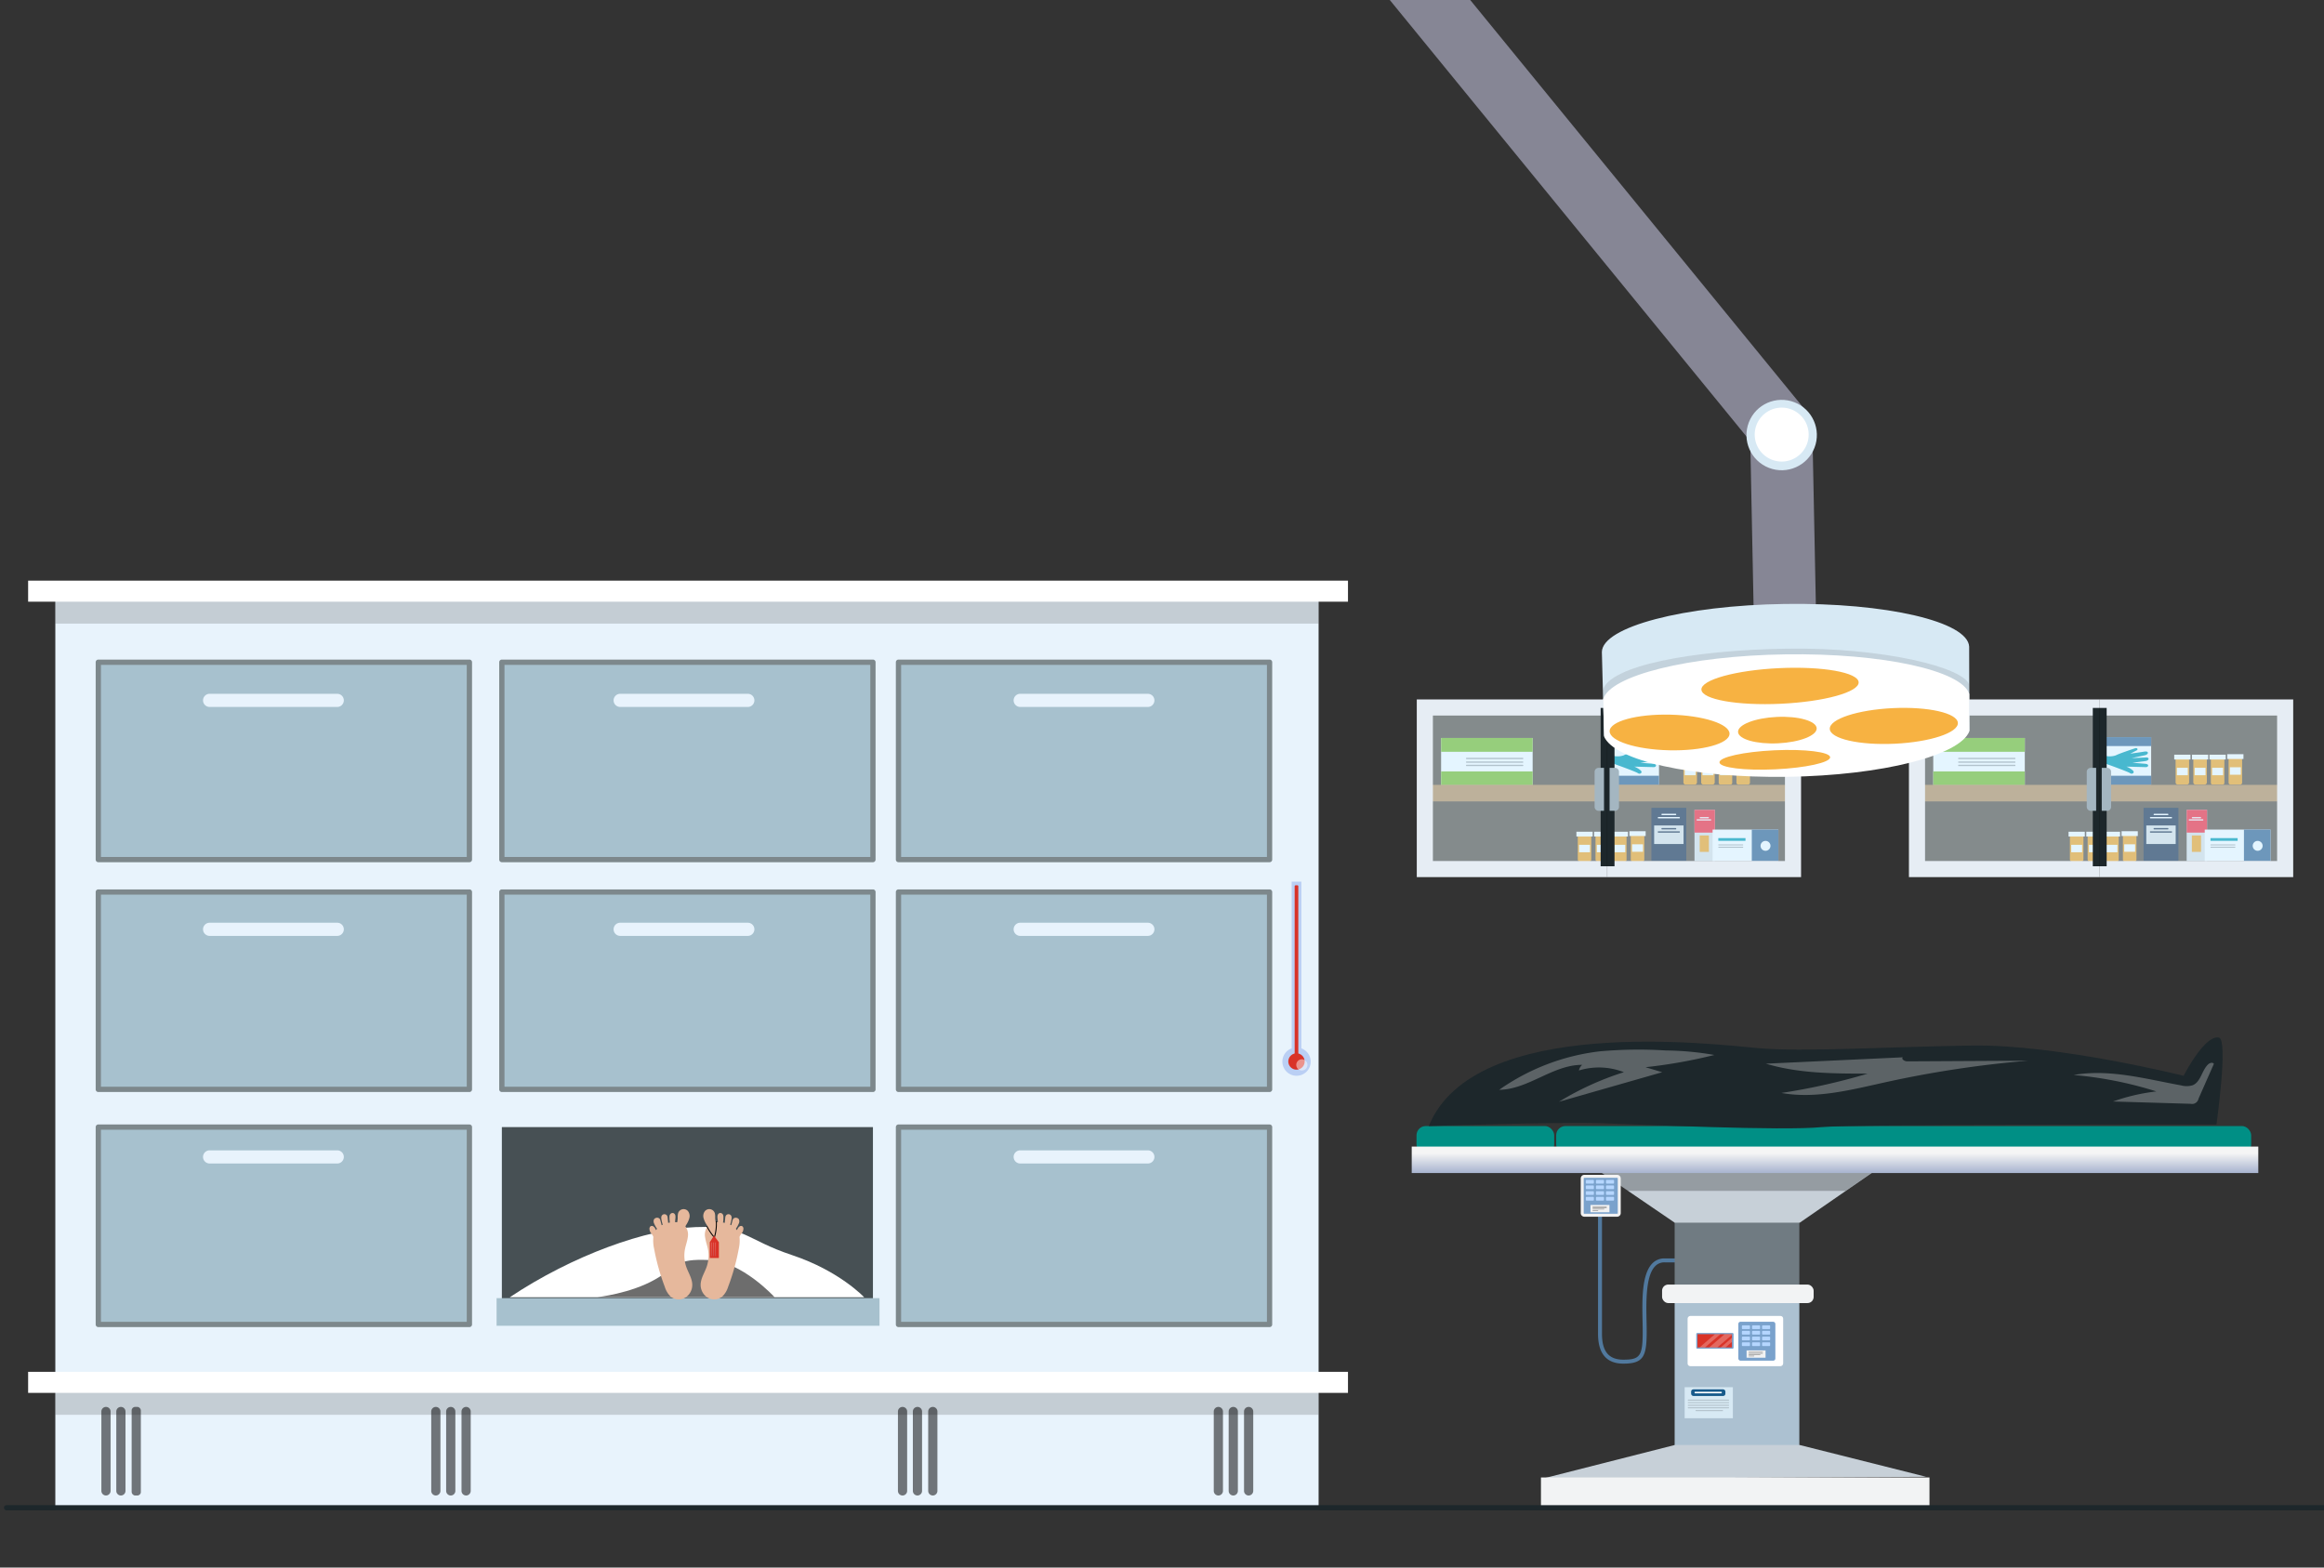 <svg xmlns="http://www.w3.org/2000/svg" xmlns:xlink="http://www.w3.org/1999/xlink" width="587" height="396" viewBox="0 0 587 396">
  <rect x="0" y="0" width="587" height="396" fill="#333333" stroke="none"/>
  <defs>
    <clipPath id="clip-path">
      <rect id="Rectángulo_34025" data-name="Rectángulo 34025" width="587" height="396" transform="translate(844.926 66)" fill="#fff" stroke="#707070" stroke-width="1"/>
    </clipPath>
    <linearGradient id="linear-gradient" x1="0.5" x2="0.5" y2="1" gradientUnits="objectBoundingBox">
      <stop offset="0" stop-color="#f5f5f5"/>
      <stop offset="0.25" stop-color="#f5f5f5"/>
      <stop offset="1" stop-color="#a7b3cf"/>
    </linearGradient>
    <clipPath id="clip-path-2">
      <rect id="Rectángulo_33954" data-name="Rectángulo 33954" width="8.696" height="3.35" fill="none"/>
    </clipPath>
  </defs>
  <g id="Enmascarar_grupo_114" data-name="Enmascarar grupo 114" transform="translate(-844.926 -66)" clip-path="url(#clip-path)">
    <g id="Grupo_91815" data-name="Grupo 91815" transform="translate(793.53 -115.81)">
      <g id="Grupo_91768" data-name="Grupo 91768" transform="translate(533.558 358.502)">
        <rect id="Rectángulo_33829" data-name="Rectángulo 33829" width="92.992" height="40.818" transform="translate(2.034 2.033)" fill="#736357"/>
        <g id="Grupo_91754" data-name="Grupo 91754" transform="translate(59.261 27.383)">
          <rect id="Rectángulo_33830" data-name="Rectángulo 33830" width="8.809" height="13.453" fill="#3d4a60"/>
          <rect id="Rectángulo_33831" data-name="Rectángulo 33831" width="7.425" height="4.684" transform="translate(0.692 4.453)" fill="#e6e6e6"/>
          <rect id="Rectángulo_33832" data-name="Rectángulo 33832" width="3.726" height="0.346" rx="0.128" transform="translate(2.542 1.502)" fill="#fff"/>
          <rect id="Rectángulo_33833" data-name="Rectángulo 33833" width="5.569" height="0.346" rx="0.128" transform="translate(1.62 2.319)" fill="#fff"/>
          <path id="Rectángulo_33834" data-name="Rectángulo 33834" d="M.128,0H3.6a.128.128,0,0,1,.128.128V.218A.128.128,0,0,1,3.6.346H.127A.127.127,0,0,1,0,.219V.128A.128.128,0,0,1,.128,0Z" transform="translate(2.542 5.105)" fill="#3d4a60"/>
          <path id="Rectángulo_33835" data-name="Rectángulo 33835" d="M.127,0H5.442a.128.128,0,0,1,.128.128V.218a.128.128,0,0,1-.128.128H.128A.128.128,0,0,1,0,.218V.127A.127.127,0,0,1,.127,0Z" transform="translate(1.62 5.922)" fill="#3d4a60"/>
        </g>
        <g id="Grupo_91755" data-name="Grupo 91755" transform="translate(70.147 27.892)">
          <rect id="Rectángulo_33836" data-name="Rectángulo 33836" width="5.15" height="12.945" fill="#e6e6e6"/>
          <rect id="Rectángulo_33837" data-name="Rectángulo 33837" width="5.15" height="5.749" fill="#ff404e"/>
          <rect id="Rectángulo_33838" data-name="Rectángulo 33838" width="2.315" height="0.293" rx="0.108" transform="translate(1.317 1.836)" fill="#fff"/>
          <rect id="Rectángulo_33839" data-name="Rectángulo 33839" width="3.683" height="0.293" rx="0.108" transform="translate(0.529 2.385)" fill="#fff"/>
          <rect id="Rectángulo_33840" data-name="Rectángulo 33840" width="2.315" height="4.147" transform="translate(1.317 6.472)" fill="#fbb03b"/>
          <rect id="Rectángulo_33841" data-name="Rectángulo 33841" width="16.614" height="7.97" transform="translate(4.571 4.984)" fill="#fff"/>
          <rect id="Rectángulo_33842" data-name="Rectángulo 33842" width="6.714" height="7.974" transform="translate(14.472 4.975)" fill="#50759b"/>
          <rect id="Rectángulo_33843" data-name="Rectángulo 33843" width="6.863" height="0.692" transform="translate(6.015 7.138)" fill="#1ba5b8"/>
          <path id="Trazado_150739" data-name="Trazado 150739" d="M483.638,358.865a1.251,1.251,0,1,0-1.251,1.258A1.255,1.255,0,0,0,483.638,358.865Z" transform="translate(-464.449 -349.778)" fill="#fff"/>
          <rect id="Rectángulo_33844" data-name="Rectángulo 33844" width="6.281" height="0.215" rx="0.079" transform="translate(6.015 8.748)" opacity="0.34"/>
          <rect id="Rectángulo_33845" data-name="Rectángulo 33845" width="6.281" height="0.215" rx="0.079" transform="translate(6.015 9.347)" opacity="0.34"/>
        </g>
        <g id="Grupo_91756" data-name="Grupo 91756" transform="translate(6.144 9.732)">
          <rect id="Rectángulo_33846" data-name="Rectángulo 33846" width="23.121" height="11.936" fill="#fff"/>
          <rect id="Rectángulo_33847" data-name="Rectángulo 33847" width="23.121" height="3.494" fill="#8cc63f"/>
          <rect id="Rectángulo_33848" data-name="Rectángulo 33848" width="23.121" height="3.494" transform="translate(0 8.455)" fill="#8cc63f"/>
          <rect id="Rectángulo_33849" data-name="Rectángulo 33849" width="14.464" height="0.333" rx="0.123" transform="translate(6.289 5.011)" opacity="0.29"/>
          <rect id="Rectángulo_33850" data-name="Rectángulo 33850" width="14.464" height="0.333" rx="0.123" transform="translate(6.289 5.936)" opacity="0.29"/>
          <rect id="Rectángulo_33851" data-name="Rectángulo 33851" width="14.464" height="0.333" rx="0.123" transform="translate(6.289 6.768)" opacity="0.29"/>
        </g>
        <g id="Grupo_91761" data-name="Grupo 91761" transform="translate(67.009 13.831)">
          <g id="Grupo_91757" data-name="Grupo 91757" transform="translate(13.388)">
            <path id="Rectángulo_33852" data-name="Rectángulo 33852" d="M0,0H3.418a0,0,0,0,1,0,0V6.164a.486.486,0,0,1-.486.486H.486A.486.486,0,0,1,0,6.164V0A0,0,0,0,1,0,0Z" transform="translate(0.342 1.028)" fill="#fbb03b"/>
            <rect id="Rectángulo_33853" data-name="Rectángulo 33853" width="4.101" height="1.212" fill="#fff"/>
            <rect id="Rectángulo_33854" data-name="Rectángulo 33854" width="2.755" height="1.885" transform="translate(0.673 3.304)" fill="#fff"/>
          </g>
          <g id="Grupo_91758" data-name="Grupo 91758" transform="translate(8.907 0.127)">
            <path id="Rectángulo_33855" data-name="Rectángulo 33855" d="M0,0H3.418a0,0,0,0,1,0,0V6.222a.427.427,0,0,1-.427.427H.427A.427.427,0,0,1,0,6.222V0A0,0,0,0,1,0,0Z" transform="translate(0.342 0.901)" fill="#fbb03b"/>
            <rect id="Rectángulo_33856" data-name="Rectángulo 33856" width="4.101" height="1.212" fill="#fff"/>
            <rect id="Rectángulo_33857" data-name="Rectángulo 33857" width="2.755" height="1.885" transform="translate(0.673 3.304)" fill="#fff"/>
          </g>
          <g id="Grupo_91759" data-name="Grupo 91759" transform="translate(4.48 0.127)">
            <path id="Rectángulo_33858" data-name="Rectángulo 33858" d="M0,0H3.418a0,0,0,0,1,0,0V6.1a.545.545,0,0,1-.545.545H.545A.545.545,0,0,1,0,6.1V0A0,0,0,0,1,0,0Z" transform="translate(0.342 0.901)" fill="#fbb03b"/>
            <rect id="Rectángulo_33859" data-name="Rectángulo 33859" width="4.101" height="1.212" fill="#fff"/>
            <rect id="Rectángulo_33860" data-name="Rectángulo 33860" width="2.755" height="1.885" transform="translate(0.673 3.304)" fill="#fff"/>
          </g>
          <g id="Grupo_91760" data-name="Grupo 91760" transform="translate(0 0.127)">
            <path id="Rectángulo_33861" data-name="Rectángulo 33861" d="M0,0H3.418a0,0,0,0,1,0,0V6.1a.549.549,0,0,1-.549.549H.549A.549.549,0,0,1,0,6.1V0A0,0,0,0,1,0,0Z" transform="translate(0.342 0.901)" fill="#fbb03b"/>
            <rect id="Rectángulo_33862" data-name="Rectángulo 33862" width="4.101" height="1.212" fill="#fff"/>
            <rect id="Rectángulo_33863" data-name="Rectángulo 33863" width="2.755" height="1.885" transform="translate(0.673 3.304)" fill="#fff"/>
          </g>
        </g>
        <g id="Grupo_91766" data-name="Grupo 91766" transform="translate(40.319 33.291)">
          <g id="Grupo_91762" data-name="Grupo 91762" transform="translate(13.388)">
            <path id="Rectángulo_33864" data-name="Rectángulo 33864" d="M0,0H3.418a0,0,0,0,1,0,0V6.164a.486.486,0,0,1-.486.486H.486A.486.486,0,0,1,0,6.163V0A0,0,0,0,1,0,0Z" transform="translate(0.342 1.028)" fill="#fbb03b"/>
            <rect id="Rectángulo_33865" data-name="Rectángulo 33865" width="4.101" height="1.212" fill="#fff"/>
            <rect id="Rectángulo_33866" data-name="Rectángulo 33866" width="2.755" height="1.885" transform="translate(0.673 3.304)" fill="#fff"/>
          </g>
          <g id="Grupo_91763" data-name="Grupo 91763" transform="translate(8.907 0.127)">
            <path id="Rectángulo_33867" data-name="Rectángulo 33867" d="M0,0H3.418a0,0,0,0,1,0,0V6.222a.427.427,0,0,1-.427.427H.427A.427.427,0,0,1,0,6.222V0A0,0,0,0,1,0,0Z" transform="translate(0.342 0.901)" fill="#fbb03b"/>
            <rect id="Rectángulo_33868" data-name="Rectángulo 33868" width="4.101" height="1.212" fill="#fff"/>
            <rect id="Rectángulo_33869" data-name="Rectángulo 33869" width="2.755" height="1.885" transform="translate(0.673 3.304)" fill="#fff"/>
          </g>
          <g id="Grupo_91764" data-name="Grupo 91764" transform="translate(4.48 0.127)">
            <path id="Rectángulo_33870" data-name="Rectángulo 33870" d="M0,0H3.418a0,0,0,0,1,0,0V6.1a.545.545,0,0,1-.545.545H.545A.545.545,0,0,1,0,6.1V0A0,0,0,0,1,0,0Z" transform="translate(0.342 0.901)" fill="#fbb03b"/>
            <rect id="Rectángulo_33871" data-name="Rectángulo 33871" width="4.102" height="1.212" fill="#fff"/>
            <rect id="Rectángulo_33872" data-name="Rectángulo 33872" width="2.755" height="1.885" transform="translate(0.673 3.304)" fill="#fff"/>
          </g>
          <g id="Grupo_91765" data-name="Grupo 91765" transform="translate(0 0.127)">
            <path id="Rectángulo_33873" data-name="Rectángulo 33873" d="M0,0H3.418a0,0,0,0,1,0,0V6.1a.549.549,0,0,1-.549.549H.549A.549.549,0,0,1,0,6.1V0A0,0,0,0,1,0,0Z" transform="translate(0.342 0.901)" fill="#fbb03b"/>
            <rect id="Rectángulo_33874" data-name="Rectángulo 33874" width="4.101" height="1.212" fill="#fff"/>
            <rect id="Rectángulo_33875" data-name="Rectángulo 33875" width="2.755" height="1.885" transform="translate(0.673 3.304)" fill="#fff"/>
          </g>
        </g>
        <g id="Grupo_91767" data-name="Grupo 91767" transform="translate(48.551 9.517)">
          <rect id="Rectángulo_33876" data-name="Rectángulo 33876" width="12.018" height="12.629" transform="translate(0 12.018) rotate(-90)" fill="#fff"/>
          <path id="Trazado_150740" data-name="Trazado 150740" d="M453.24,343.941s5.6,1.994,6.1,2.372,1.266-.089.742-.646a5.666,5.666,0,0,0-1.643-1.005l4.714.125s.667.1.759-.362-.887-.492-.887-.492l-3.086-.254,3.392-.432s.7-.132.689-.57-.892-.311-.892-.311l-3.384.149,3.324-.718s.831-.179.77-.67-1.231-.194-1.231-.194l-3.213.464,1.679-.873s.289-.172.09-.41-.592-.07-.592-.07-3.987,1.315-4.827,1.778a4.872,4.872,0,0,1-2.506.152Z" transform="translate(-452.044 -337.209)" fill="#1ba5b8"/>
          <rect id="Rectángulo_33877" data-name="Rectángulo 33877" width="2.259" height="12.629" transform="translate(0 2.259) rotate(-90)" fill="#50759b"/>
          <rect id="Rectángulo_33878" data-name="Rectángulo 33878" width="2.259" height="12.629" transform="translate(0 12.018) rotate(-90)" fill="#50759b"/>
        </g>
        <rect id="Rectángulo_33879" data-name="Rectángulo 33879" width="92.089" height="4.181" transform="translate(2.938 21.581)" fill="#c69c6d"/>
        <rect id="Rectángulo_33880" data-name="Rectángulo 33880" width="91.75" height="38.417" transform="translate(2.486 3.389)" fill="#a9e0ff" opacity="0.32"/>
        <path id="Trazado_150741" data-name="Trazado 150741" d="M512.882,375.624h-97.06V330.739h97.06Zm-92.992-4.068h88.925v-36.75H419.89Z" transform="translate(-415.822 -330.739)" fill="#e6edf4"/>
        <rect id="Rectángulo_33881" data-name="Rectángulo 33881" width="3.503" height="39.999" transform="translate(46.44 2.146)" fill="#1d272b"/>
        <rect id="Rectángulo_33882" data-name="Rectángulo 33882" width="0.12" height="44.815" transform="translate(48.021 0.042)" opacity="0.26"/>
        <path id="Rectángulo_33883" data-name="Rectángulo 33883" d="M0,0H1.373a1,1,0,0,1,1,1V9.847a1,1,0,0,1-1,1H0a0,0,0,0,1,0,0V0A0,0,0,0,1,0,0Z" transform="translate(48.699 17.287)" fill="#a4b6c1"/>
        <path id="Rectángulo_33884" data-name="Rectángulo 33884" d="M0,0H1.373a1,1,0,0,1,1,1V9.847a1,1,0,0,1-1,1H0a0,0,0,0,1,0,0V0A0,0,0,0,1,0,0Z" transform="translate(47.287 28.134) rotate(180)" fill="#a4b6c1"/>
      </g>
      <g id="Grupo_91783" data-name="Grupo 91783" transform="translate(409.25 358.502)">
        <rect id="Rectángulo_33885" data-name="Rectángulo 33885" width="92.992" height="40.818" transform="translate(2.034 2.033)" fill="#736357"/>
        <g id="Grupo_91769" data-name="Grupo 91769" transform="translate(59.261 27.383)">
          <rect id="Rectángulo_33886" data-name="Rectángulo 33886" width="8.809" height="13.453" fill="#3d4a60"/>
          <rect id="Rectángulo_33887" data-name="Rectángulo 33887" width="7.425" height="4.684" transform="translate(0.692 4.453)" fill="#e6e6e6"/>
          <rect id="Rectángulo_33888" data-name="Rectángulo 33888" width="3.726" height="0.346" rx="0.128" transform="translate(2.542 1.502)" fill="#fff"/>
          <rect id="Rectángulo_33889" data-name="Rectángulo 33889" width="5.569" height="0.346" rx="0.128" transform="translate(1.62 2.319)" fill="#fff"/>
          <path id="Rectángulo_33890" data-name="Rectángulo 33890" d="M.128,0H3.6a.128.128,0,0,1,.128.128V.218A.128.128,0,0,1,3.6.346H.127A.127.127,0,0,1,0,.219V.128A.128.128,0,0,1,.128,0Z" transform="translate(2.542 5.105)" fill="#3d4a60"/>
          <path id="Rectángulo_33891" data-name="Rectángulo 33891" d="M.127,0H5.442a.128.128,0,0,1,.128.128V.218a.128.128,0,0,1-.128.128H.128A.128.128,0,0,1,0,.218V.127A.127.127,0,0,1,.127,0Z" transform="translate(1.62 5.922)" fill="#3d4a60"/>
        </g>
        <g id="Grupo_91770" data-name="Grupo 91770" transform="translate(70.147 27.892)">
          <rect id="Rectángulo_33892" data-name="Rectángulo 33892" width="5.15" height="12.945" fill="#e6e6e6"/>
          <rect id="Rectángulo_33893" data-name="Rectángulo 33893" width="5.15" height="5.749" fill="#ff404e"/>
          <rect id="Rectángulo_33894" data-name="Rectángulo 33894" width="2.315" height="0.293" rx="0.108" transform="translate(1.317 1.836)" fill="#fff"/>
          <rect id="Rectángulo_33895" data-name="Rectángulo 33895" width="3.683" height="0.293" rx="0.108" transform="translate(0.529 2.385)" fill="#fff"/>
          <rect id="Rectángulo_33896" data-name="Rectángulo 33896" width="2.315" height="4.147" transform="translate(1.317 6.472)" fill="#fbb03b"/>
          <rect id="Rectángulo_33897" data-name="Rectángulo 33897" width="16.614" height="7.97" transform="translate(4.571 4.984)" fill="#fff"/>
          <rect id="Rectángulo_33898" data-name="Rectángulo 33898" width="6.714" height="7.974" transform="translate(14.472 4.975)" fill="#50759b"/>
          <rect id="Rectángulo_33899" data-name="Rectángulo 33899" width="6.863" height="0.692" transform="translate(6.015 7.138)" fill="#1ba5b8"/>
          <path id="Trazado_150742" data-name="Trazado 150742" d="M390.138,358.865a1.251,1.251,0,1,0-1.251,1.258A1.255,1.255,0,0,0,390.138,358.865Z" transform="translate(-370.949 -349.778)" fill="#fff"/>
          <rect id="Rectángulo_33900" data-name="Rectángulo 33900" width="6.281" height="0.215" rx="0.079" transform="translate(6.015 8.748)" opacity="0.34"/>
          <rect id="Rectángulo_33901" data-name="Rectángulo 33901" width="6.281" height="0.215" rx="0.079" transform="translate(6.015 9.347)" opacity="0.34"/>
        </g>
        <g id="Grupo_91771" data-name="Grupo 91771" transform="translate(6.144 9.732)">
          <rect id="Rectángulo_33902" data-name="Rectángulo 33902" width="23.121" height="11.936" fill="#fff"/>
          <rect id="Rectángulo_33903" data-name="Rectángulo 33903" width="23.121" height="3.494" fill="#8cc63f"/>
          <rect id="Rectángulo_33904" data-name="Rectángulo 33904" width="23.121" height="3.494" transform="translate(0 8.455)" fill="#8cc63f"/>
          <rect id="Rectángulo_33905" data-name="Rectángulo 33905" width="14.464" height="0.333" rx="0.123" transform="translate(6.289 5.011)" opacity="0.29"/>
          <rect id="Rectángulo_33906" data-name="Rectángulo 33906" width="14.464" height="0.333" rx="0.123" transform="translate(6.289 5.936)" opacity="0.29"/>
          <rect id="Rectángulo_33907" data-name="Rectángulo 33907" width="14.464" height="0.333" rx="0.123" transform="translate(6.289 6.768)" opacity="0.29"/>
        </g>
        <g id="Grupo_91776" data-name="Grupo 91776" transform="translate(67.009 13.831)">
          <g id="Grupo_91772" data-name="Grupo 91772" transform="translate(13.388)">
            <path id="Rectángulo_33908" data-name="Rectángulo 33908" d="M0,0H3.418a0,0,0,0,1,0,0V6.164a.486.486,0,0,1-.486.486H.486A.486.486,0,0,1,0,6.164V0A0,0,0,0,1,0,0Z" transform="translate(0.342 1.028)" fill="#fbb03b"/>
            <rect id="Rectángulo_33909" data-name="Rectángulo 33909" width="4.101" height="1.212" fill="#fff"/>
            <rect id="Rectángulo_33910" data-name="Rectángulo 33910" width="2.755" height="1.885" transform="translate(0.673 3.304)" fill="#fff"/>
          </g>
          <g id="Grupo_91773" data-name="Grupo 91773" transform="translate(8.907 0.127)">
            <path id="Rectángulo_33911" data-name="Rectángulo 33911" d="M0,0H3.418a0,0,0,0,1,0,0V6.222a.427.427,0,0,1-.427.427H.427A.427.427,0,0,1,0,6.222V0A0,0,0,0,1,0,0Z" transform="translate(0.342 0.901)" fill="#fbb03b"/>
            <rect id="Rectángulo_33912" data-name="Rectángulo 33912" width="4.101" height="1.212" fill="#fff"/>
            <rect id="Rectángulo_33913" data-name="Rectángulo 33913" width="2.755" height="1.885" transform="translate(0.673 3.304)" fill="#fff"/>
          </g>
          <g id="Grupo_91774" data-name="Grupo 91774" transform="translate(4.48 0.127)">
            <path id="Rectángulo_33914" data-name="Rectángulo 33914" d="M0,0H3.418a0,0,0,0,1,0,0V6.1a.545.545,0,0,1-.545.545H.545A.545.545,0,0,1,0,6.1V0A0,0,0,0,1,0,0Z" transform="translate(0.342 0.901)" fill="#fbb03b"/>
            <rect id="Rectángulo_33915" data-name="Rectángulo 33915" width="4.101" height="1.212" fill="#fff"/>
            <rect id="Rectángulo_33916" data-name="Rectángulo 33916" width="2.755" height="1.885" transform="translate(0.673 3.304)" fill="#fff"/>
          </g>
          <g id="Grupo_91775" data-name="Grupo 91775" transform="translate(0 0.127)">
            <path id="Rectángulo_33917" data-name="Rectángulo 33917" d="M0,0H3.418a0,0,0,0,1,0,0V6.1a.549.549,0,0,1-.549.549H.549A.549.549,0,0,1,0,6.1V0A0,0,0,0,1,0,0Z" transform="translate(0.342 0.901)" fill="#fbb03b"/>
            <rect id="Rectángulo_33918" data-name="Rectángulo 33918" width="4.101" height="1.212" fill="#fff"/>
            <rect id="Rectángulo_33919" data-name="Rectángulo 33919" width="2.755" height="1.885" transform="translate(0.673 3.304)" fill="#fff"/>
          </g>
        </g>
        <g id="Grupo_91781" data-name="Grupo 91781" transform="translate(40.319 33.291)">
          <g id="Grupo_91777" data-name="Grupo 91777" transform="translate(13.388)">
            <path id="Rectángulo_33920" data-name="Rectángulo 33920" d="M0,0H3.418a0,0,0,0,1,0,0V6.164a.486.486,0,0,1-.486.486H.486A.486.486,0,0,1,0,6.163V0A0,0,0,0,1,0,0Z" transform="translate(0.342 1.028)" fill="#fbb03b"/>
            <rect id="Rectángulo_33921" data-name="Rectángulo 33921" width="4.101" height="1.212" fill="#fff"/>
            <rect id="Rectángulo_33922" data-name="Rectángulo 33922" width="2.755" height="1.885" transform="translate(0.673 3.304)" fill="#fff"/>
          </g>
          <g id="Grupo_91778" data-name="Grupo 91778" transform="translate(8.907 0.127)">
            <path id="Rectángulo_33923" data-name="Rectángulo 33923" d="M0,0H3.418a0,0,0,0,1,0,0V6.222a.427.427,0,0,1-.427.427H.427A.427.427,0,0,1,0,6.222V0A0,0,0,0,1,0,0Z" transform="translate(0.342 0.901)" fill="#fbb03b"/>
            <rect id="Rectángulo_33924" data-name="Rectángulo 33924" width="4.101" height="1.212" fill="#fff"/>
            <rect id="Rectángulo_33925" data-name="Rectángulo 33925" width="2.755" height="1.885" transform="translate(0.673 3.304)" fill="#fff"/>
          </g>
          <g id="Grupo_91779" data-name="Grupo 91779" transform="translate(4.48 0.127)">
            <path id="Rectángulo_33926" data-name="Rectángulo 33926" d="M0,0H3.418a0,0,0,0,1,0,0V6.1a.545.545,0,0,1-.545.545H.545A.545.545,0,0,1,0,6.1V0A0,0,0,0,1,0,0Z" transform="translate(0.342 0.901)" fill="#fbb03b"/>
            <rect id="Rectángulo_33927" data-name="Rectángulo 33927" width="4.102" height="1.212" fill="#fff"/>
            <rect id="Rectángulo_33928" data-name="Rectángulo 33928" width="2.755" height="1.885" transform="translate(0.673 3.304)" fill="#fff"/>
          </g>
          <g id="Grupo_91780" data-name="Grupo 91780" transform="translate(0 0.127)">
            <path id="Rectángulo_33929" data-name="Rectángulo 33929" d="M0,0H3.418a0,0,0,0,1,0,0V6.1a.549.549,0,0,1-.549.549H.549A.549.549,0,0,1,0,6.1V0A0,0,0,0,1,0,0Z" transform="translate(0.342 0.901)" fill="#fbb03b"/>
            <rect id="Rectángulo_33930" data-name="Rectángulo 33930" width="4.101" height="1.212" fill="#fff"/>
            <rect id="Rectángulo_33931" data-name="Rectángulo 33931" width="2.755" height="1.885" transform="translate(0.673 3.304)" fill="#fff"/>
          </g>
        </g>
        <g id="Grupo_91782" data-name="Grupo 91782" transform="translate(48.551 9.517)">
          <rect id="Rectángulo_33932" data-name="Rectángulo 33932" width="12.018" height="12.629" transform="translate(0 12.018) rotate(-90)" fill="#fff"/>
          <path id="Trazado_150743" data-name="Trazado 150743" d="M359.74,343.941s5.6,1.994,6.1,2.372,1.266-.089.742-.646a5.666,5.666,0,0,0-1.643-1.005l4.714.125s.667.1.759-.362-.887-.492-.887-.492l-3.086-.254,3.392-.432s.7-.132.689-.57-.892-.311-.892-.311l-3.384.149,3.324-.718s.831-.179.77-.67-1.231-.194-1.231-.194l-3.213.464,1.679-.873s.289-.172.09-.41-.592-.07-.592-.07-3.987,1.315-4.827,1.778a4.872,4.872,0,0,1-2.506.152Z" transform="translate(-358.544 -337.209)" fill="#1ba5b8"/>
          <rect id="Rectángulo_33933" data-name="Rectángulo 33933" width="2.259" height="12.629" transform="translate(0 2.259) rotate(-90)" fill="#50759b"/>
          <rect id="Rectángulo_33934" data-name="Rectángulo 33934" width="2.259" height="12.629" transform="translate(0 12.018) rotate(-90)" fill="#50759b"/>
        </g>
        <rect id="Rectángulo_33935" data-name="Rectángulo 33935" width="92.089" height="4.181" transform="translate(2.938 21.581)" fill="#c69c6d"/>
        <rect id="Rectángulo_33936" data-name="Rectángulo 33936" width="91.75" height="38.417" transform="translate(2.486 3.389)" fill="#a9e0ff" opacity="0.32"/>
        <path id="Trazado_150744" data-name="Trazado 150744" d="M419.382,375.624h-97.06V330.739h97.06Zm-92.992-4.068h88.925v-36.75H326.39Z" transform="translate(-322.322 -330.739)" fill="#e6edf4"/>
        <rect id="Rectángulo_33937" data-name="Rectángulo 33937" width="3.503" height="39.999" transform="translate(46.44 2.146)" fill="#1d272b"/>
        <rect id="Rectángulo_33938" data-name="Rectángulo 33938" width="0.12" height="44.815" transform="translate(48.021 0.042)" opacity="0.26"/>
        <path id="Rectángulo_33939" data-name="Rectángulo 33939" d="M0,0H1.373a1,1,0,0,1,1,1V9.847a1,1,0,0,1-1,1H0a0,0,0,0,1,0,0V0A0,0,0,0,1,0,0Z" transform="translate(48.699 17.287)" fill="#a4b6c1"/>
        <path id="Rectángulo_33940" data-name="Rectángulo 33940" d="M0,0H1.373a1,1,0,0,1,1,1V9.847a1,1,0,0,1-1,1H0a0,0,0,0,1,0,0V0A0,0,0,0,1,0,0Z" transform="translate(47.287 28.134) rotate(180)" fill="#a4b6c1"/>
      </g>
      <g id="Grupo_91791" data-name="Grupo 91791" transform="translate(407.971 466.273)">
        <path id="Trazado_150745" data-name="Trazado 150745" d="M363.152,466.484c-4.244,0-6.395-2.531-6.395-7.524V427.991h1V458.96c0,4.448,1.714,6.52,5.391,6.52,4.25,0,4.89-.935,4.89-7.146,0-.771-.017-1.629-.037-2.542-.108-5.283-.245-11.858,2.46-14.618a4.173,4.173,0,0,1,3.1-1.272h7.021v1h-7.021a3.165,3.165,0,0,0-2.38.972c-2.408,2.458-2.271,9.069-2.171,13.895.02.92.037,1.787.037,2.563C369.046,464.648,368.272,466.484,363.152,466.484Z" transform="translate(-309.697 -406.466)" fill="#51799e"/>
        <rect id="Rectángulo_33941" data-name="Rectángulo 33941" width="34.773" height="7.022" rx="2.332" transform="translate(1.212)" fill="#008f85"/>
        <rect id="Rectángulo_33942" data-name="Rectángulo 33942" width="175.544" height="7.022" rx="2.332" transform="translate(36.487)" fill="#008f85"/>
        <rect id="Rectángulo_33943" data-name="Rectángulo 33943" width="31.492" height="37.448" transform="translate(66.412 44.135)" fill="#acc1d1"/>
        <rect id="Rectángulo_33944" data-name="Rectángulo 33944" width="31.492" height="17.136" transform="translate(66.412 23.405)" fill="#707b82"/>
        <path id="Trazado_150746" data-name="Trazado 150746" d="M429.257,419.22H355.28L376.6,433.764h31.6Z" transform="translate(-310.183 -409.356)" fill="#c7d0d8"/>
        <path id="Trazado_150747" data-name="Trazado 150747" d="M443.148,480.435l-97.048.5,33.52-8.526h31.6Z" transform="translate(-313.208 -391.83)" fill="#c7d0d8"/>
        <path id="Trazado_150748" data-name="Trazado 150748" d="M364.772,425.74h54.979l9.443-6.52H355.217Z" transform="translate(-310.204 -409.356)" opacity="0.25"/>
        <rect id="Rectángulo_33945" data-name="Rectángulo 33945" width="213.829" height="6.687" transform="translate(0 5.183)" fill="url(#linear-gradient)"/>
        <rect id="Rectángulo_33946" data-name="Rectángulo 33946" width="98.134" height="7.523" transform="translate(32.642 88.772)" fill="#f2f3f4"/>
        <rect id="Rectángulo_33947" data-name="Rectángulo 33947" width="38.284" height="4.681" rx="1.554" transform="translate(63.236 40.04)" fill="#f2f3f4"/>
        <g id="Grupo_91787" data-name="Grupo 91787" transform="translate(69.682 47.974)">
          <rect id="Rectángulo_33948" data-name="Rectángulo 33948" width="12.681" height="24.139" rx="0.667" transform="translate(0 12.681) rotate(-90)" fill="#fff"/>
          <g id="Grupo_91786" data-name="Grupo 91786" transform="translate(2.188 4.303)">
            <rect id="Rectángulo_33949" data-name="Rectángulo 33949" width="9.422" height="3.969" rx="0.263" fill="#7aa2cc"/>
            <rect id="Rectángulo_33950" data-name="Rectángulo 33950" width="8.696" height="3.35" transform="translate(0.314 0.298)" fill="#d93328"/>
            <g id="Grupo_91785" data-name="Grupo 91785" transform="translate(0.298 0.314)">
              <g id="Grupo_91784" data-name="Grupo 91784" clip-path="url(#clip-path-2)">
                <rect id="Rectángulo_33951" data-name="Rectángulo 33951" width="1.346" height="7.862" transform="translate(7.863 -0.874) rotate(49.414)" fill="#fff" opacity="0.26"/>
                <rect id="Rectángulo_33952" data-name="Rectángulo 33952" width="0.904" height="7.862" transform="translate(5.428 -0.874) rotate(49.415)" fill="#fff" opacity="0.26"/>
                <rect id="Rectángulo_33953" data-name="Rectángulo 33953" width="0.793" height="6.9" transform="translate(8.703 0.907) rotate(49.412)" fill="#fff" opacity="0.26"/>
              </g>
            </g>
          </g>
          <rect id="Rectángulo_33955" data-name="Rectángulo 33955" width="9.354" height="9.825" rx="0.531" transform="translate(12.812 1.467)" fill="#7aa2cc"/>
          <rect id="Rectángulo_33956" data-name="Rectángulo 33956" width="2.044" height="0.943" rx="0.156" transform="translate(13.716 2.371)" fill="#b5d6ff"/>
          <rect id="Rectángulo_33957" data-name="Rectángulo 33957" width="2.044" height="0.943" rx="0.156" transform="translate(16.271 2.371)" fill="#b5d6ff"/>
          <rect id="Rectángulo_33958" data-name="Rectángulo 33958" width="2.044" height="0.943" rx="0.156" transform="translate(18.805 2.371)" fill="#b5d6ff"/>
          <rect id="Rectángulo_33959" data-name="Rectángulo 33959" width="2.044" height="0.943" rx="0.156" transform="translate(13.716 3.766)" fill="#b5d6ff"/>
          <rect id="Rectángulo_33960" data-name="Rectángulo 33960" width="2.044" height="0.943" rx="0.156" transform="translate(16.271 3.766)" fill="#b5d6ff"/>
          <rect id="Rectángulo_33961" data-name="Rectángulo 33961" width="2.044" height="0.943" rx="0.156" transform="translate(18.805 3.766)" fill="#b5d6ff"/>
          <rect id="Rectángulo_33962" data-name="Rectángulo 33962" width="2.044" height="0.943" rx="0.156" transform="translate(13.716 5.22)" fill="#b5d6ff"/>
          <rect id="Rectángulo_33963" data-name="Rectángulo 33963" width="2.044" height="0.943" rx="0.156" transform="translate(16.271 5.22)" fill="#b5d6ff"/>
          <rect id="Rectángulo_33964" data-name="Rectángulo 33964" width="2.044" height="0.943" rx="0.156" transform="translate(18.805 5.22)" fill="#b5d6ff"/>
          <rect id="Rectángulo_33965" data-name="Rectángulo 33965" width="2.044" height="0.943" rx="0.156" transform="translate(13.716 6.655)" fill="#b5d6ff"/>
          <rect id="Rectángulo_33966" data-name="Rectángulo 33966" width="2.044" height="0.943" rx="0.156" transform="translate(16.271 6.655)" fill="#b5d6ff"/>
          <rect id="Rectángulo_33967" data-name="Rectángulo 33967" width="2.044" height="0.943" rx="0.156" transform="translate(18.805 6.655)" fill="#b5d6ff"/>
          <rect id="Rectángulo_33968" data-name="Rectángulo 33968" width="4.795" height="1.847" transform="translate(14.895 8.699)" fill="#f2f2f2"/>
          <rect id="Rectángulo_33969" data-name="Rectángulo 33969" width="3.576" height="0.157" rx="0.05" transform="translate(15.425 9.072)" opacity="0.41"/>
          <rect id="Rectángulo_33970" data-name="Rectángulo 33970" width="3.576" height="0.157" rx="0.05" transform="translate(15.425 9.367)" opacity="0.41"/>
          <rect id="Rectángulo_33971" data-name="Rectángulo 33971" width="2.967" height="0.157" rx="0.05" transform="translate(15.425 9.661)" opacity="0.41"/>
          <rect id="Rectángulo_33972" data-name="Rectángulo 33972" width="1.415" height="0.157" rx="0.05" transform="translate(15.425 10.035)" opacity="0.41"/>
        </g>
        <g id="Grupo_91788" data-name="Grupo 91788" transform="translate(68.94 65.971)">
          <rect id="Rectángulo_33973" data-name="Rectángulo 33973" width="12.178" height="7.839" fill="#d7e9f4"/>
          <rect id="Rectángulo_33974" data-name="Rectángulo 33974" width="8.655" height="1.68" rx="0.558" transform="translate(1.633 0.537)" fill="#175a8b"/>
          <rect id="Rectángulo_33975" data-name="Rectángulo 33975" width="6.876" height="0.385" rx="0.128" transform="translate(2.502 1.155)" fill="#fff"/>
          <rect id="Rectángulo_33976" data-name="Rectángulo 33976" width="10.411" height="0.262" rx="0.087" transform="translate(0.805 3.132)" opacity="0.17"/>
          <rect id="Rectángulo_33977" data-name="Rectángulo 33977" width="10.411" height="0.262" rx="0.087" transform="translate(0.805 3.762)" opacity="0.17"/>
          <rect id="Rectángulo_33978" data-name="Rectángulo 33978" width="10.411" height="0.262" rx="0.087" transform="translate(0.805 4.444)" opacity="0.17"/>
          <rect id="Rectángulo_33979" data-name="Rectángulo 33979" width="10.411" height="0.262" rx="0.087" transform="translate(0.805 5.074)" opacity="0.17"/>
          <rect id="Rectángulo_33980" data-name="Rectángulo 33980" width="6.923" height="0.262" rx="0.087" transform="translate(2.753 5.774)" opacity="0.17"/>
        </g>
        <g id="Grupo_91790" data-name="Grupo 91790" transform="translate(42.692 12.325)">
          <g id="Grupo_91789" data-name="Grupo 91789">
            <rect id="Rectángulo_33981" data-name="Rectángulo 33981" width="9.354" height="9.825" rx="0.531" transform="translate(0.376 0.376)" fill="#7aa2cc"/>
            <path id="Trazado_150749" data-name="Trazado 150749" d="M362.667,431.648h-8.288a.91.91,0,0,1-.908-.909V421.98a.909.909,0,0,1,.908-.909h8.288a.91.91,0,0,1,.909.909v8.759A.91.91,0,0,1,362.667,431.648Zm-8.288-9.825a.157.157,0,0,0-.156.157v8.759a.157.157,0,0,0,.156.157h8.288a.157.157,0,0,0,.157-.157V421.98a.157.157,0,0,0-.157-.157Z" transform="translate(-353.471 -421.071)" fill="#f2f2f2"/>
          </g>
          <rect id="Rectángulo_33982" data-name="Rectángulo 33982" width="2.044" height="0.943" rx="0.156" transform="translate(1.28 1.28)" fill="#b5d6ff"/>
          <rect id="Rectángulo_33983" data-name="Rectángulo 33983" width="2.044" height="0.943" rx="0.156" transform="translate(3.834 1.28)" fill="#b5d6ff"/>
          <rect id="Rectángulo_33984" data-name="Rectángulo 33984" width="2.044" height="0.943" rx="0.156" transform="translate(6.369 1.28)" fill="#b5d6ff"/>
          <rect id="Rectángulo_33985" data-name="Rectángulo 33985" width="2.044" height="0.943" rx="0.156" transform="translate(1.28 2.675)" fill="#b5d6ff"/>
          <rect id="Rectángulo_33986" data-name="Rectángulo 33986" width="2.044" height="0.943" rx="0.156" transform="translate(3.834 2.675)" fill="#b5d6ff"/>
          <rect id="Rectángulo_33987" data-name="Rectángulo 33987" width="2.044" height="0.943" rx="0.156" transform="translate(6.369 2.675)" fill="#b5d6ff"/>
          <rect id="Rectángulo_33988" data-name="Rectángulo 33988" width="2.044" height="0.943" rx="0.156" transform="translate(1.28 4.129)" fill="#b5d6ff"/>
          <rect id="Rectángulo_33989" data-name="Rectángulo 33989" width="2.044" height="0.943" rx="0.156" transform="translate(3.834 4.129)" fill="#b5d6ff"/>
          <rect id="Rectángulo_33990" data-name="Rectángulo 33990" width="2.044" height="0.943" rx="0.156" transform="translate(6.369 4.129)" fill="#b5d6ff"/>
          <rect id="Rectángulo_33991" data-name="Rectángulo 33991" width="2.044" height="0.943" rx="0.156" transform="translate(1.28 5.563)" fill="#b5d6ff"/>
          <rect id="Rectángulo_33992" data-name="Rectángulo 33992" width="2.044" height="0.943" rx="0.156" transform="translate(3.834 5.563)" fill="#b5d6ff"/>
          <rect id="Rectángulo_33993" data-name="Rectángulo 33993" width="2.044" height="0.943" rx="0.156" transform="translate(6.369 5.563)" fill="#b5d6ff"/>
          <rect id="Rectángulo_33994" data-name="Rectángulo 33994" width="4.795" height="1.847" transform="translate(2.459 7.607)" fill="#f2f2f2"/>
          <rect id="Rectángulo_33995" data-name="Rectángulo 33995" width="3.576" height="0.157" rx="0.05" transform="translate(2.99 7.98)" opacity="0.41"/>
          <rect id="Rectángulo_33996" data-name="Rectángulo 33996" width="3.576" height="0.157" rx="0.05" transform="translate(2.99 8.275)" opacity="0.41"/>
          <rect id="Rectángulo_33997" data-name="Rectángulo 33997" width="2.967" height="0.157" rx="0.05" transform="translate(2.99 8.57)" opacity="0.41"/>
          <rect id="Rectángulo_33998" data-name="Rectángulo 33998" width="1.415" height="0.157" rx="0.05" transform="translate(2.99 8.943)" opacity="0.41"/>
        </g>
      </g>
      <g id="Grupo_91794" data-name="Grupo 91794" transform="translate(456.001 246.481)">
        <rect id="Rectángulo_33999" data-name="Rectángulo 33999" width="15.732" height="52.072" transform="matrix(1, -0.02, 0.02, 1, 37.466, 45.956)" fill="#868695"/>
        <rect id="Rectángulo_34000" data-name="Rectángulo 34000" width="15.732" height="158.072" transform="translate(-59.666 -72.134) rotate(-39.248)" fill="#868695"/>
        <g id="Grupo_91793" data-name="Grupo 91793" transform="translate(0 87.879)">
          <g id="Grupo_91792" data-name="Grupo 91792">
            <path id="Trazado_150750" data-name="Trazado 150750" d="M404.332,356.029c23.971-.346,43.622-5.386,45.979-11.523l-.055-21.1c-.259-6.343-21.033-11.177-46.551-10.809s-46.144,5.8-46.22,12.148l.554,21.091C360.573,351.9,380.363,356.376,404.332,356.029Z" transform="translate(-357.486 -312.58)" fill="#d7e9f4"/>
            <path id="Trazado_150751" data-name="Trazado 150751" d="M450.211,339.564l-.024-9.386c-1.432-4.329-21.536-9.433-45.994-9.08s-44.815,4.41-46.5,10.415l.247,9.384c2.533,6.065,22.321,10.538,46.292,10.191S447.855,345.7,450.211,339.564Z" transform="translate(-357.417 -309.78)" fill="#515151" opacity="0.15"/>
            <path id="Trazado_150752" data-name="Trazado 150752" d="M450.237,341.589l-.024-9.386c-1.857-5.954-21.943-10.379-46.4-10.027s-44.408,5.357-46.092,11.362l.247,9.384c2.531,6.065,22.321,10.538,46.292,10.191S447.881,347.726,450.237,341.589Z" transform="translate(-357.409 -309.425)" fill="#fff"/>
          </g>
          <path id="Trazado_150753" data-name="Trazado 150753" d="M396.463,333.813c-10.966.515-19.949-1.082-20.066-3.566s8.679-4.915,19.645-5.431,19.949,1.082,20.066,3.567S407.429,333.3,396.463,333.813Z" transform="translate(-351.255 -308.58)" fill="#f7b242"/>
          <path id="Trazado_150754" data-name="Trazado 150754" d="M393.444,340.736c-5.484.257-10-1.026-10.087-2.866s4.29-3.54,9.774-3.8,10,1.026,10.087,2.866S398.928,340.478,393.444,340.736Z" transform="translate(-348.962 -305.51)" fill="#f7b242"/>
          <path id="Trazado_150755" data-name="Trazado 150755" d="M417.173,341.4c-8.934.42-16.272-1.254-16.389-3.739s7.032-4.838,15.966-5.257,16.273,1.254,16.389,3.739S426.107,340.983,417.173,341.4Z" transform="translate(-343.22 -306.069)" fill="#f7b242"/>
          <path id="Trazado_150756" data-name="Trazado 150756" d="M374,342.636c-8.363-.187-15.1-2.357-15.041-4.843s6.881-4.349,15.244-4.16,15.1,2.357,15.041,4.843S382.363,342.824,374,342.636Z" transform="translate(-357 -305.648)" fill="#f7b242"/>
          <path id="Trazado_150757" data-name="Trazado 150757" d="M393.917,345.232c-7.719.362-14.026-.42-14.089-1.748s6.144-2.7,13.863-3.06,14.026.42,14.089,1.748S401.635,344.869,393.917,345.232Z" transform="translate(-350.125 -303.435)" fill="#f7b242"/>
        </g>
        <circle id="Elipse_4256" data-name="Elipse 4256" cx="8.891" cy="8.891" r="8.891" transform="translate(33.907 50.309) rotate(-68.813)" fill="#d7e9f4"/>
        <path id="Trazado_150758" data-name="Trazado 150758" d="M398.449,277.6a6.813,6.813,0,1,0-.609,9.616A6.813,6.813,0,0,0,398.449,277.6Z" transform="translate(-347.919 -236.988)" fill="#fff"/>
      </g>
      <g id="Grupo_91804" data-name="Grupo 91804" transform="translate(58.5 328.492)">
        <rect id="Rectángulo_34001" data-name="Rectángulo 34001" width="319.079" height="231.332" transform="translate(6.869 3.324)" fill="#e8f3fc"/>
        <rect id="Rectángulo_34002" data-name="Rectángulo 34002" width="319.079" height="8.863" transform="translate(6.869 201.862)" fill="#050505" opacity="0.16"/>
        <g id="Grupo_91795" data-name="Grupo 91795" transform="translate(219.173 19.943)">
          <rect id="Rectángulo_34003" data-name="Rectángulo 34003" width="93.73" height="49.856" transform="translate(0.665 0.664)" fill="#a7c1ce"/>
          <path id="Trazado_150759" data-name="Trazado 150759" d="M317.748,374.353h-93.73a.665.665,0,0,1-.665-.665V323.832a.664.664,0,0,1,.665-.665h93.73a.664.664,0,0,1,.665.665v49.856A.665.665,0,0,1,317.748,374.353Zm-93.065-1.33h92.4V324.5h-92.4Z" transform="translate(-223.354 -323.167)" fill="#7d888c"/>
        </g>
        <g id="Grupo_91796" data-name="Grupo 91796" transform="translate(219.173 77.997)">
          <rect id="Rectángulo_34004" data-name="Rectángulo 34004" width="93.73" height="49.856" transform="translate(0.665 0.665)" fill="#a7c1ce"/>
          <path id="Trazado_150760" data-name="Trazado 150760" d="M317.748,418.019h-93.73a.665.665,0,0,1-.665-.665V367.5a.665.665,0,0,1,.665-.665h93.73a.665.665,0,0,1,.665.665v49.856A.665.665,0,0,1,317.748,418.019Zm-93.065-1.33h92.4V368.163h-92.4Z" transform="translate(-223.354 -366.833)" fill="#7d888c"/>
        </g>
        <g id="Grupo_91797" data-name="Grupo 91797" transform="translate(219.173 137.381)">
          <rect id="Rectángulo_34005" data-name="Rectángulo 34005" width="93.73" height="49.856" transform="translate(0.665 0.665)" fill="#a7c1ce"/>
          <path id="Trazado_150761" data-name="Trazado 150761" d="M317.748,462.686h-93.73a.665.665,0,0,1-.665-.665V412.165a.665.665,0,0,1,.665-.665h93.73a.665.665,0,0,1,.665.665v49.856A.665.665,0,0,1,317.748,462.686Zm-93.065-1.329h92.4V412.83h-92.4Z" transform="translate(-223.354 -411.5)" fill="#7d888c"/>
        </g>
        <g id="Grupo_91798" data-name="Grupo 91798" transform="translate(118.99 19.943)">
          <rect id="Rectángulo_34006" data-name="Rectángulo 34006" width="93.73" height="49.856" transform="translate(0.665 0.664)" fill="#a7c1ce"/>
          <path id="Trazado_150762" data-name="Trazado 150762" d="M242.394,374.353h-93.73a.665.665,0,0,1-.665-.665V323.832a.664.664,0,0,1,.665-.665h93.73a.664.664,0,0,1,.665.665v49.856A.665.665,0,0,1,242.394,374.353Zm-93.065-1.33h92.4V324.5h-92.4Z" transform="translate(-148 -323.167)" fill="#7d888c"/>
        </g>
        <g id="Grupo_91799" data-name="Grupo 91799" transform="translate(118.99 77.997)">
          <rect id="Rectángulo_34007" data-name="Rectángulo 34007" width="93.73" height="49.856" transform="translate(0.665 0.665)" fill="#a7c1ce"/>
          <path id="Trazado_150763" data-name="Trazado 150763" d="M242.394,418.019h-93.73a.665.665,0,0,1-.665-.665V367.5a.665.665,0,0,1,.665-.665h93.73a.665.665,0,0,1,.665.665v49.856A.665.665,0,0,1,242.394,418.019Zm-93.065-1.33h92.4V368.163h-92.4Z" transform="translate(-148 -366.833)" fill="#7d888c"/>
        </g>
        <rect id="Rectángulo_34008" data-name="Rectángulo 34008" width="93.73" height="49.856" transform="translate(119.655 138.046)" fill="#475054"/>
        <g id="Grupo_91800" data-name="Grupo 91800" transform="translate(17.063 19.943)">
          <rect id="Rectángulo_34009" data-name="Rectángulo 34009" width="93.73" height="49.856" transform="translate(0.664 0.664)" fill="#a7c1ce"/>
          <path id="Trazado_150764" data-name="Trazado 150764" d="M165.728,374.353H72a.664.664,0,0,1-.665-.665V323.832a.663.663,0,0,1,.665-.665h93.73a.664.664,0,0,1,.665.665v49.856A.665.665,0,0,1,165.728,374.353Zm-93.065-1.33h92.4V324.5h-92.4Z" transform="translate(-71.334 -323.167)" fill="#7d888c"/>
        </g>
        <g id="Grupo_91801" data-name="Grupo 91801" transform="translate(17.063 77.997)">
          <rect id="Rectángulo_34010" data-name="Rectángulo 34010" width="93.73" height="49.856" transform="translate(0.664 0.665)" fill="#a7c1ce"/>
          <path id="Trazado_150765" data-name="Trazado 150765" d="M165.728,418.019H72a.664.664,0,0,1-.665-.665V367.5a.664.664,0,0,1,.665-.665h93.73a.665.665,0,0,1,.665.665v49.856A.665.665,0,0,1,165.728,418.019Zm-93.065-1.33h92.4V368.163h-92.4Z" transform="translate(-71.334 -366.833)" fill="#7d888c"/>
        </g>
        <g id="Grupo_91802" data-name="Grupo 91802" transform="translate(17.063 137.381)">
          <rect id="Rectángulo_34011" data-name="Rectángulo 34011" width="93.73" height="49.856" transform="translate(0.664 0.665)" fill="#a7c1ce"/>
          <path id="Trazado_150766" data-name="Trazado 150766" d="M165.728,462.686H72a.664.664,0,0,1-.665-.665V412.165A.664.664,0,0,1,72,411.5h93.73a.665.665,0,0,1,.665.665v49.856A.665.665,0,0,1,165.728,462.686Zm-93.065-1.329h92.4V412.83h-92.4Z" transform="translate(-71.334 -411.5)" fill="#7d888c"/>
        </g>
        <path id="Trazado_150767" data-name="Trazado 150767" d="M279.631,329.667h-32.24a1.667,1.667,0,0,0-1.662,1.662h0a1.668,1.668,0,0,0,1.662,1.662h32.24a1.667,1.667,0,0,0,1.662-1.662h0A1.666,1.666,0,0,0,279.631,329.667Z" transform="translate(3.191 -301.082)" fill="#e8f3fc"/>
        <path id="Trazado_150768" data-name="Trazado 150768" d="M279.631,373.167h-32.24a1.667,1.667,0,0,0-1.662,1.662h0a1.668,1.668,0,0,0,1.662,1.662h32.24a1.667,1.667,0,0,0,1.662-1.662h0A1.666,1.666,0,0,0,279.631,373.167Z" transform="translate(3.191 -286.749)" fill="#e8f3fc"/>
        <path id="Trazado_150769" data-name="Trazado 150769" d="M279.631,416.417h-32.24a1.667,1.667,0,0,0-1.662,1.662h0a1.668,1.668,0,0,0,1.662,1.662h32.24a1.667,1.667,0,0,0,1.662-1.662h0A1.666,1.666,0,0,0,279.631,416.417Z" transform="translate(3.191 -272.499)" fill="#e8f3fc"/>
        <path id="Trazado_150770" data-name="Trazado 150770" d="M125.631,329.667H93.391a1.667,1.667,0,0,0-1.662,1.662h0a1.668,1.668,0,0,0,1.662,1.662h32.24a1.667,1.667,0,0,0,1.662-1.662h0A1.666,1.666,0,0,0,125.631,329.667Z" transform="translate(-47.551 -301.082)" fill="#e8f3fc"/>
        <path id="Trazado_150771" data-name="Trazado 150771" d="M125.631,373.167H93.391a1.667,1.667,0,0,0-1.662,1.662h0a1.668,1.668,0,0,0,1.662,1.662h32.24a1.667,1.667,0,0,0,1.662-1.662h0A1.666,1.666,0,0,0,125.631,373.167Z" transform="translate(-47.551 -286.749)" fill="#e8f3fc"/>
        <path id="Trazado_150772" data-name="Trazado 150772" d="M203.631,329.667h-32.24a1.667,1.667,0,0,0-1.662,1.662h0a1.668,1.668,0,0,0,1.662,1.662h32.24a1.667,1.667,0,0,0,1.662-1.662h0A1.666,1.666,0,0,0,203.631,329.667Z" transform="translate(-21.851 -301.082)" fill="#e8f3fc"/>
        <path id="Trazado_150773" data-name="Trazado 150773" d="M203.631,373.167h-32.24a1.667,1.667,0,0,0-1.662,1.662h0a1.668,1.668,0,0,0,1.662,1.662h32.24a1.667,1.667,0,0,0,1.662-1.662h0A1.666,1.666,0,0,0,203.631,373.167Z" transform="translate(-21.851 -286.749)" fill="#e8f3fc"/>
        <path id="Trazado_150774" data-name="Trazado 150774" d="M125.631,416.417H93.391a1.667,1.667,0,0,0-1.662,1.662h0a1.668,1.668,0,0,0,1.662,1.662h32.24a1.667,1.667,0,0,0,1.662-1.662h0A1.666,1.666,0,0,0,125.631,416.417Z" transform="translate(-47.551 -272.499)" fill="#e8f3fc"/>
        <rect id="Rectángulo_34012" data-name="Rectángulo 34012" width="96.721" height="6.98" transform="translate(118.325 181.255)" fill="#a7c1ce"/>
        <path id="Trazado_150775" data-name="Trazado 150775" d="M150,448.735h89.519s-6.2-6.647-18.169-10.636-11.965-7.533-24.375-7.09S165.954,438.1,150,448.735Z" transform="translate(-28.351 -267.703)" fill="#fff"/>
        <path id="Trazado_150776" data-name="Trazado 150776" d="M166.625,446.651s8.393-.915,14.624-4.487,5.152-5.236,13.545-4.9,16.619,9.39,16.619,9.39Z" transform="translate(-22.873 -265.644)" fill="#6d6d6d"/>
        <path id="Trazado_150777" data-name="Trazado 150777" d="M196.8,431.915a.654.654,0,0,0-.7.032,1.581,1.581,0,0,0-.475.561c-.07.124-.128.254-.189.383a3.739,3.739,0,0,0-.266-.343,6.651,6.651,0,0,0,.709-1.267,1.267,1.267,0,0,0,.052-1.123.888.888,0,0,0-.513-.36.861.861,0,0,0-.936.263,1.3,1.3,0,0,0-.162.411L194,431.65c-.089-.048-.181-.092-.273-.134a9.039,9.039,0,0,0,.339-1.411,1.441,1.441,0,0,0-.024-.726.789.789,0,0,0-1.465-.033,1.574,1.574,0,0,0-.094.464c-.043.415-.084.83-.126,1.244-.148-.033-.3-.06-.445-.084a.727.727,0,0,0,.023-.07,8.659,8.659,0,0,0,.089-1.3,1.67,1.67,0,0,0-.045-.439.84.84,0,0,0-.4-.518.7.7,0,0,0-.646-.011.849.849,0,0,0-.395.59,2.571,2.571,0,0,0,0,.729q.044.459.085.917c-.181,0-.36.019-.538.04a5.772,5.772,0,0,1-.146-1.169,3.943,3.943,0,0,0-.094-1.142,1.463,1.463,0,0,0-2.461-.55,1.991,1.991,0,0,0-.387,1.764,5.863,5.863,0,0,0,.771,1.7c.08.137.161.274.242.411a3.627,3.627,0,0,0-.6,2.837c.142.992.5,1.94.7,2.924a8.662,8.662,0,0,1-.339,4.522c-.523,1.469-1.452,2.841-1.5,4.4a3.785,3.785,0,0,0,1.719,3.312,3.276,3.276,0,0,0,3.665-.173,5.719,5.719,0,0,0,1.556-2.535A55.174,55.174,0,0,0,195.9,437.6a9.605,9.605,0,0,0,.189-2.981,2.175,2.175,0,0,1,.253-.529c.141-.209.318-.394.452-.608a1.841,1.841,0,0,0,.273-.843A.788.788,0,0,0,196.8,431.915Z" transform="translate(-16.404 -268.818)" fill="#e6b89c"/>
        <path id="Trazado_150778" data-name="Trazado 150778" d="M176.824,431.915a.654.654,0,0,1,.7.032,1.581,1.581,0,0,1,.475.561c.07.124.128.254.189.383a3.739,3.739,0,0,1,.266-.343,6.652,6.652,0,0,1-.709-1.267,1.267,1.267,0,0,1-.052-1.123.888.888,0,0,1,.513-.36.861.861,0,0,1,.936.263,1.3,1.3,0,0,1,.162.411l.315,1.179c.089-.048.181-.092.273-.134a9.039,9.039,0,0,1-.339-1.411,1.441,1.441,0,0,1,.024-.726.789.789,0,0,1,1.465-.033,1.619,1.619,0,0,1,.094.464c.043.415.084.83.126,1.244.148-.033.3-.06.445-.084a.727.727,0,0,1-.023-.07,8.659,8.659,0,0,1-.089-1.3,1.67,1.67,0,0,1,.045-.439.84.84,0,0,1,.4-.518.7.7,0,0,1,.646-.011.847.847,0,0,1,.394.59,2.477,2.477,0,0,1,0,.729l-.084.917c.181,0,.36.019.538.04a5.772,5.772,0,0,0,.146-1.169,3.943,3.943,0,0,1,.094-1.142,1.462,1.462,0,0,1,2.46-.55,1.988,1.988,0,0,1,.388,1.764,5.862,5.862,0,0,1-.771,1.7l-.242.411a3.627,3.627,0,0,1,.6,2.837c-.142.992-.505,1.94-.7,2.924a8.662,8.662,0,0,0,.339,4.522c.521,1.469,1.452,2.841,1.5,4.4a3.785,3.785,0,0,1-1.719,3.312,3.276,3.276,0,0,1-3.665-.173,5.707,5.707,0,0,1-1.556-2.535,55.171,55.171,0,0,1-2.695-9.611,9.6,9.6,0,0,1-.189-2.981,2.175,2.175,0,0,0-.253-.529c-.141-.209-.318-.394-.452-.608a1.842,1.842,0,0,1-.274-.843A.792.792,0,0,1,176.824,431.915Z" transform="translate(-19.601 -268.818)" fill="#e6b89c"/>
        <path id="Trazado_150779" data-name="Trazado 150779" d="M189.362,434.1a.123.123,0,0,1-.093-.043,13.344,13.344,0,0,1-1.865-2.781.124.124,0,0,1,.229-.1,12.361,12.361,0,0,0,1.674,2.537,11.489,11.489,0,0,0,.429-3.684.123.123,0,0,1,.11-.136.117.117,0,0,1,.136.11,11.587,11.587,0,0,1-.5,4,.123.123,0,0,1-.093.086Z" transform="translate(-16.03 -268.059)" fill="#050505"/>
        <path id="Trazado_150780" data-name="Trazado 150780" d="M190.3,434.275l-1.24-1.654L188,434.275v3.989H190.3Z" transform="translate(-15.829 -267.159)" fill="#d93328"/>
        <path id="Trazado_150781" data-name="Trazado 150781" d="M188.377,433.9h0a.093.093,0,0,0-.093.093v3.328a.093.093,0,0,0,.093.093h0a.093.093,0,0,0,.093-.093v-3.328A.094.094,0,0,0,188.377,433.9Z" transform="translate(-15.737 -266.739)" opacity="0.24" fill="url(#linear-gradient)"/>
        <path id="Trazado_150782" data-name="Trazado 150782" d="M188.734,433.9h0a.094.094,0,0,0-.093.093v3.328a.093.093,0,0,0,.093.093h0a.093.093,0,0,0,.093-.093v-3.328A.093.093,0,0,0,188.734,433.9Z" transform="translate(-15.619 -266.739)" opacity="0.24" fill="url(#linear-gradient)"/>
        <path id="Trazado_150783" data-name="Trazado 150783" d="M189.076,433.9h0a.094.094,0,0,0-.093.093v3.328a.093.093,0,0,0,.093.093h0a.093.093,0,0,0,.093-.093v-3.328A.093.093,0,0,0,189.076,433.9Z" transform="translate(-15.506 -266.739)" opacity="0.24" fill="url(#linear-gradient)"/>
        <g id="Grupo_91803" data-name="Grupo 91803" transform="translate(316.799 76.026)">
          <path id="Trazado_150784" data-name="Trazado 150784" d="M296.785,410.826a3.58,3.58,0,0,0,4.448,3.47,3.531,3.531,0,0,0,2.582-2.538,3.568,3.568,0,0,0-2.228-4.276V365.351h-2.456v42.132A3.565,3.565,0,0,0,296.785,410.826Z" transform="translate(-296.785 -365.351)" fill="#bacff4"/>
          <path id="Trazado_150785" data-name="Trazado 150785" d="M297.915,400.045a2.064,2.064,0,1,0,2.065-2.065A2.064,2.064,0,0,0,297.915,400.045Z" transform="translate(-296.413 -354.6)" fill="#d93328"/>
          <rect id="Rectángulo_34013" data-name="Rectángulo 34013" width="0.924" height="42.873" rx="0.216" transform="translate(4.029 43.811) rotate(180)" fill="#d93328"/>
          <circle id="Elipse_4257" data-name="Elipse 4257" cx="1.417" cy="1.417" r="1.417" transform="translate(3.505 44.89)" fill="#fff" opacity="0.47"/>
        </g>
        <rect id="Rectángulo_34014" data-name="Rectángulo 34014" width="333.371" height="5.318" transform="translate(0 199.868)" fill="#fff"/>
        <rect id="Rectángulo_34015" data-name="Rectángulo 34015" width="319.079" height="8.863" transform="translate(6.869 1.994)" fill="#050505" opacity="0.16"/>
        <rect id="Rectángulo_34016" data-name="Rectángulo 34016" width="333.371" height="5.318" fill="#fff"/>
        <path id="Trazado_150786" data-name="Trazado 150786" d="M290.663,465.167h0a1.166,1.166,0,0,0-1.163,1.163v20.053a1.167,1.167,0,0,0,1.163,1.163h0a1.167,1.167,0,0,0,1.163-1.163V466.33A1.166,1.166,0,0,0,290.663,465.167Z" transform="translate(17.614 -256.436)" fill="#050505" opacity="0.53"/>
        <path id="Trazado_150787" data-name="Trazado 150787" d="M287.746,465.167h0a1.166,1.166,0,0,0-1.163,1.163v20.053a1.167,1.167,0,0,0,1.163,1.163h0a1.166,1.166,0,0,0,1.163-1.163V466.33A1.165,1.165,0,0,0,287.746,465.167Z" transform="translate(16.652 -256.436)" fill="#050505" opacity="0.53"/>
        <path id="Trazado_150788" data-name="Trazado 150788" d="M284.913,465.167h0a1.166,1.166,0,0,0-1.163,1.163v20.053a1.167,1.167,0,0,0,1.163,1.163h0a1.167,1.167,0,0,0,1.163-1.163V466.33A1.166,1.166,0,0,0,284.913,465.167Z" transform="translate(15.719 -256.436)" fill="#050505" opacity="0.53"/>
        <path id="Trazado_150789" data-name="Trazado 150789" d="M230.663,465.167h0a1.166,1.166,0,0,0-1.163,1.163v20.053a1.167,1.167,0,0,0,1.163,1.163h0a1.167,1.167,0,0,0,1.163-1.163V466.33A1.166,1.166,0,0,0,230.663,465.167Z" transform="translate(-2.156 -256.436)" fill="#050505" opacity="0.53"/>
        <path id="Trazado_150790" data-name="Trazado 150790" d="M227.746,465.167h0a1.166,1.166,0,0,0-1.163,1.163v20.053a1.167,1.167,0,0,0,1.163,1.163h0a1.166,1.166,0,0,0,1.163-1.163V466.33A1.165,1.165,0,0,0,227.746,465.167Z" transform="translate(-3.117 -256.436)" fill="#050505" opacity="0.53"/>
        <path id="Trazado_150791" data-name="Trazado 150791" d="M224.913,465.167h0a1.166,1.166,0,0,0-1.163,1.163v20.053a1.167,1.167,0,0,0,1.163,1.163h0a1.167,1.167,0,0,0,1.163-1.163V466.33A1.166,1.166,0,0,0,224.913,465.167Z" transform="translate(-4.051 -256.436)" fill="#050505" opacity="0.53"/>
        <path id="Trazado_150792" data-name="Trazado 150792" d="M142,465.167h0a1.166,1.166,0,0,0-1.163,1.163v20.053A1.167,1.167,0,0,0,142,487.546h0a1.166,1.166,0,0,0,1.163-1.163V466.33A1.165,1.165,0,0,0,142,465.167Z" transform="translate(-31.372 -256.436)" fill="#050505" opacity="0.53"/>
        <path id="Trazado_150793" data-name="Trazado 150793" d="M139.08,465.167h0a1.166,1.166,0,0,0-1.163,1.163v20.053a1.167,1.167,0,0,0,1.163,1.163h0a1.167,1.167,0,0,0,1.163-1.163V466.33A1.166,1.166,0,0,0,139.08,465.167Z" transform="translate(-32.332 -256.436)" fill="#050505" opacity="0.53"/>
        <path id="Trazado_150794" data-name="Trazado 150794" d="M136.246,465.167h0a1.166,1.166,0,0,0-1.163,1.163v20.053a1.167,1.167,0,0,0,1.163,1.163h0a1.166,1.166,0,0,0,1.163-1.163V466.33A1.165,1.165,0,0,0,136.246,465.167Z" transform="translate(-33.266 -256.436)" fill="#050505" opacity="0.53"/>
        <rect id="Rectángulo_34017" data-name="Rectángulo 34017" width="2.327" height="22.38" rx="0.875" transform="translate(26.147 208.731)" fill="#050505" opacity="0.53"/>
        <path id="Trazado_150795" data-name="Trazado 150795" d="M76.413,465.167h0a1.166,1.166,0,0,0-1.163,1.163v20.053a1.167,1.167,0,0,0,1.163,1.163h0a1.167,1.167,0,0,0,1.163-1.163V466.33A1.166,1.166,0,0,0,76.413,465.167Z" transform="translate(-52.981 -256.436)" fill="#050505" opacity="0.53"/>
        <path id="Trazado_150796" data-name="Trazado 150796" d="M73.58,465.167h0a1.165,1.165,0,0,0-1.163,1.163v20.053a1.166,1.166,0,0,0,1.163,1.163h0a1.167,1.167,0,0,0,1.163-1.163V466.33A1.166,1.166,0,0,0,73.58,465.167Z" transform="translate(-53.915 -256.436)" fill="#050505" opacity="0.53"/>
      </g>
      <path id="Trazado_150868" data-name="Trazado 150868" d="M324.6,417.353s32.436-1.065,43.072-.733,46.2,1.994,56.171,1c7.784-.779,99.712-.665,99.712-.665s2.991-21.272.665-21.937-5.983,3.989-8.974,9.639c0,0-31.908-7.977-53.512-7.645s-42.544,1.662-53.845.665S336.041,389.167,324.6,417.353Z" transform="translate(87.68 48.921)" fill="#1d272b"/>
      <path id="Trazado_150869" data-name="Trazado 150869" d="M358.936,401.127c-7.356-.053-13.6,6.221-20.957,6.3a55.262,55.262,0,0,1,25.532-9.731,110.143,110.143,0,0,1,16.535-.207,75.07,75.07,0,0,1,12.275,1.137,129.086,129.086,0,0,1-17.387,3.092l4.219,1.267q-13.036,3.729-26.071,7.461a74.009,74.009,0,0,1,16.39-7.469,17.288,17.288,0,0,0-11.35-.436A2.486,2.486,0,0,1,358.936,401.127Z" transform="translate(92.087 49.689)" fill="#fff" opacity="0.28"/>
      <path id="Trazado_150870" data-name="Trazado 150870" d="M392.561,407.744a160.786,160.786,0,0,0,21.8-4.882c-8.646-.005-17.436-.032-25.718-2.514l34.595-1.61c-.488.432.435,1.026,1.088,1.022l30.531-.166a272.437,272.437,0,0,0-36.064,5.456C410.147,406.957,401.276,409.3,392.561,407.744Z" transform="translate(108.781 50.168)" fill="#fff" opacity="0.28"/>
      <path id="Trazado_150871" data-name="Trazado 150871" d="M482.532,400.051c-.3-.5-1.093-.235-1.506.178-1.56,1.555-1.807,4.389-3.846,5.224a5.274,5.274,0,0,1-2.917.037c-9-1.637-18.141-4.216-27.15-2.626a96.817,96.817,0,0,1,20.9,4.151,49.153,49.153,0,0,0-10.942,2.542l19.629.586a1.637,1.637,0,0,0,1.948-1.28Q480.59,404.457,482.532,400.051Z" transform="translate(128.047 50.511)" fill="#fff" opacity="0.28"/>
    </g>
    <path id="Rectángulo_34026" data-name="Rectángulo 34026" d="M.655,0H596.373a.655.655,0,0,1,.655.655v0a.655.655,0,0,1-.655.655H.654A.654.654,0,0,1,0,.655v0A.655.655,0,0,1,.655,0Z" transform="translate(845.926 446.229)" fill="#1d272b"/>
  </g>
</svg>
